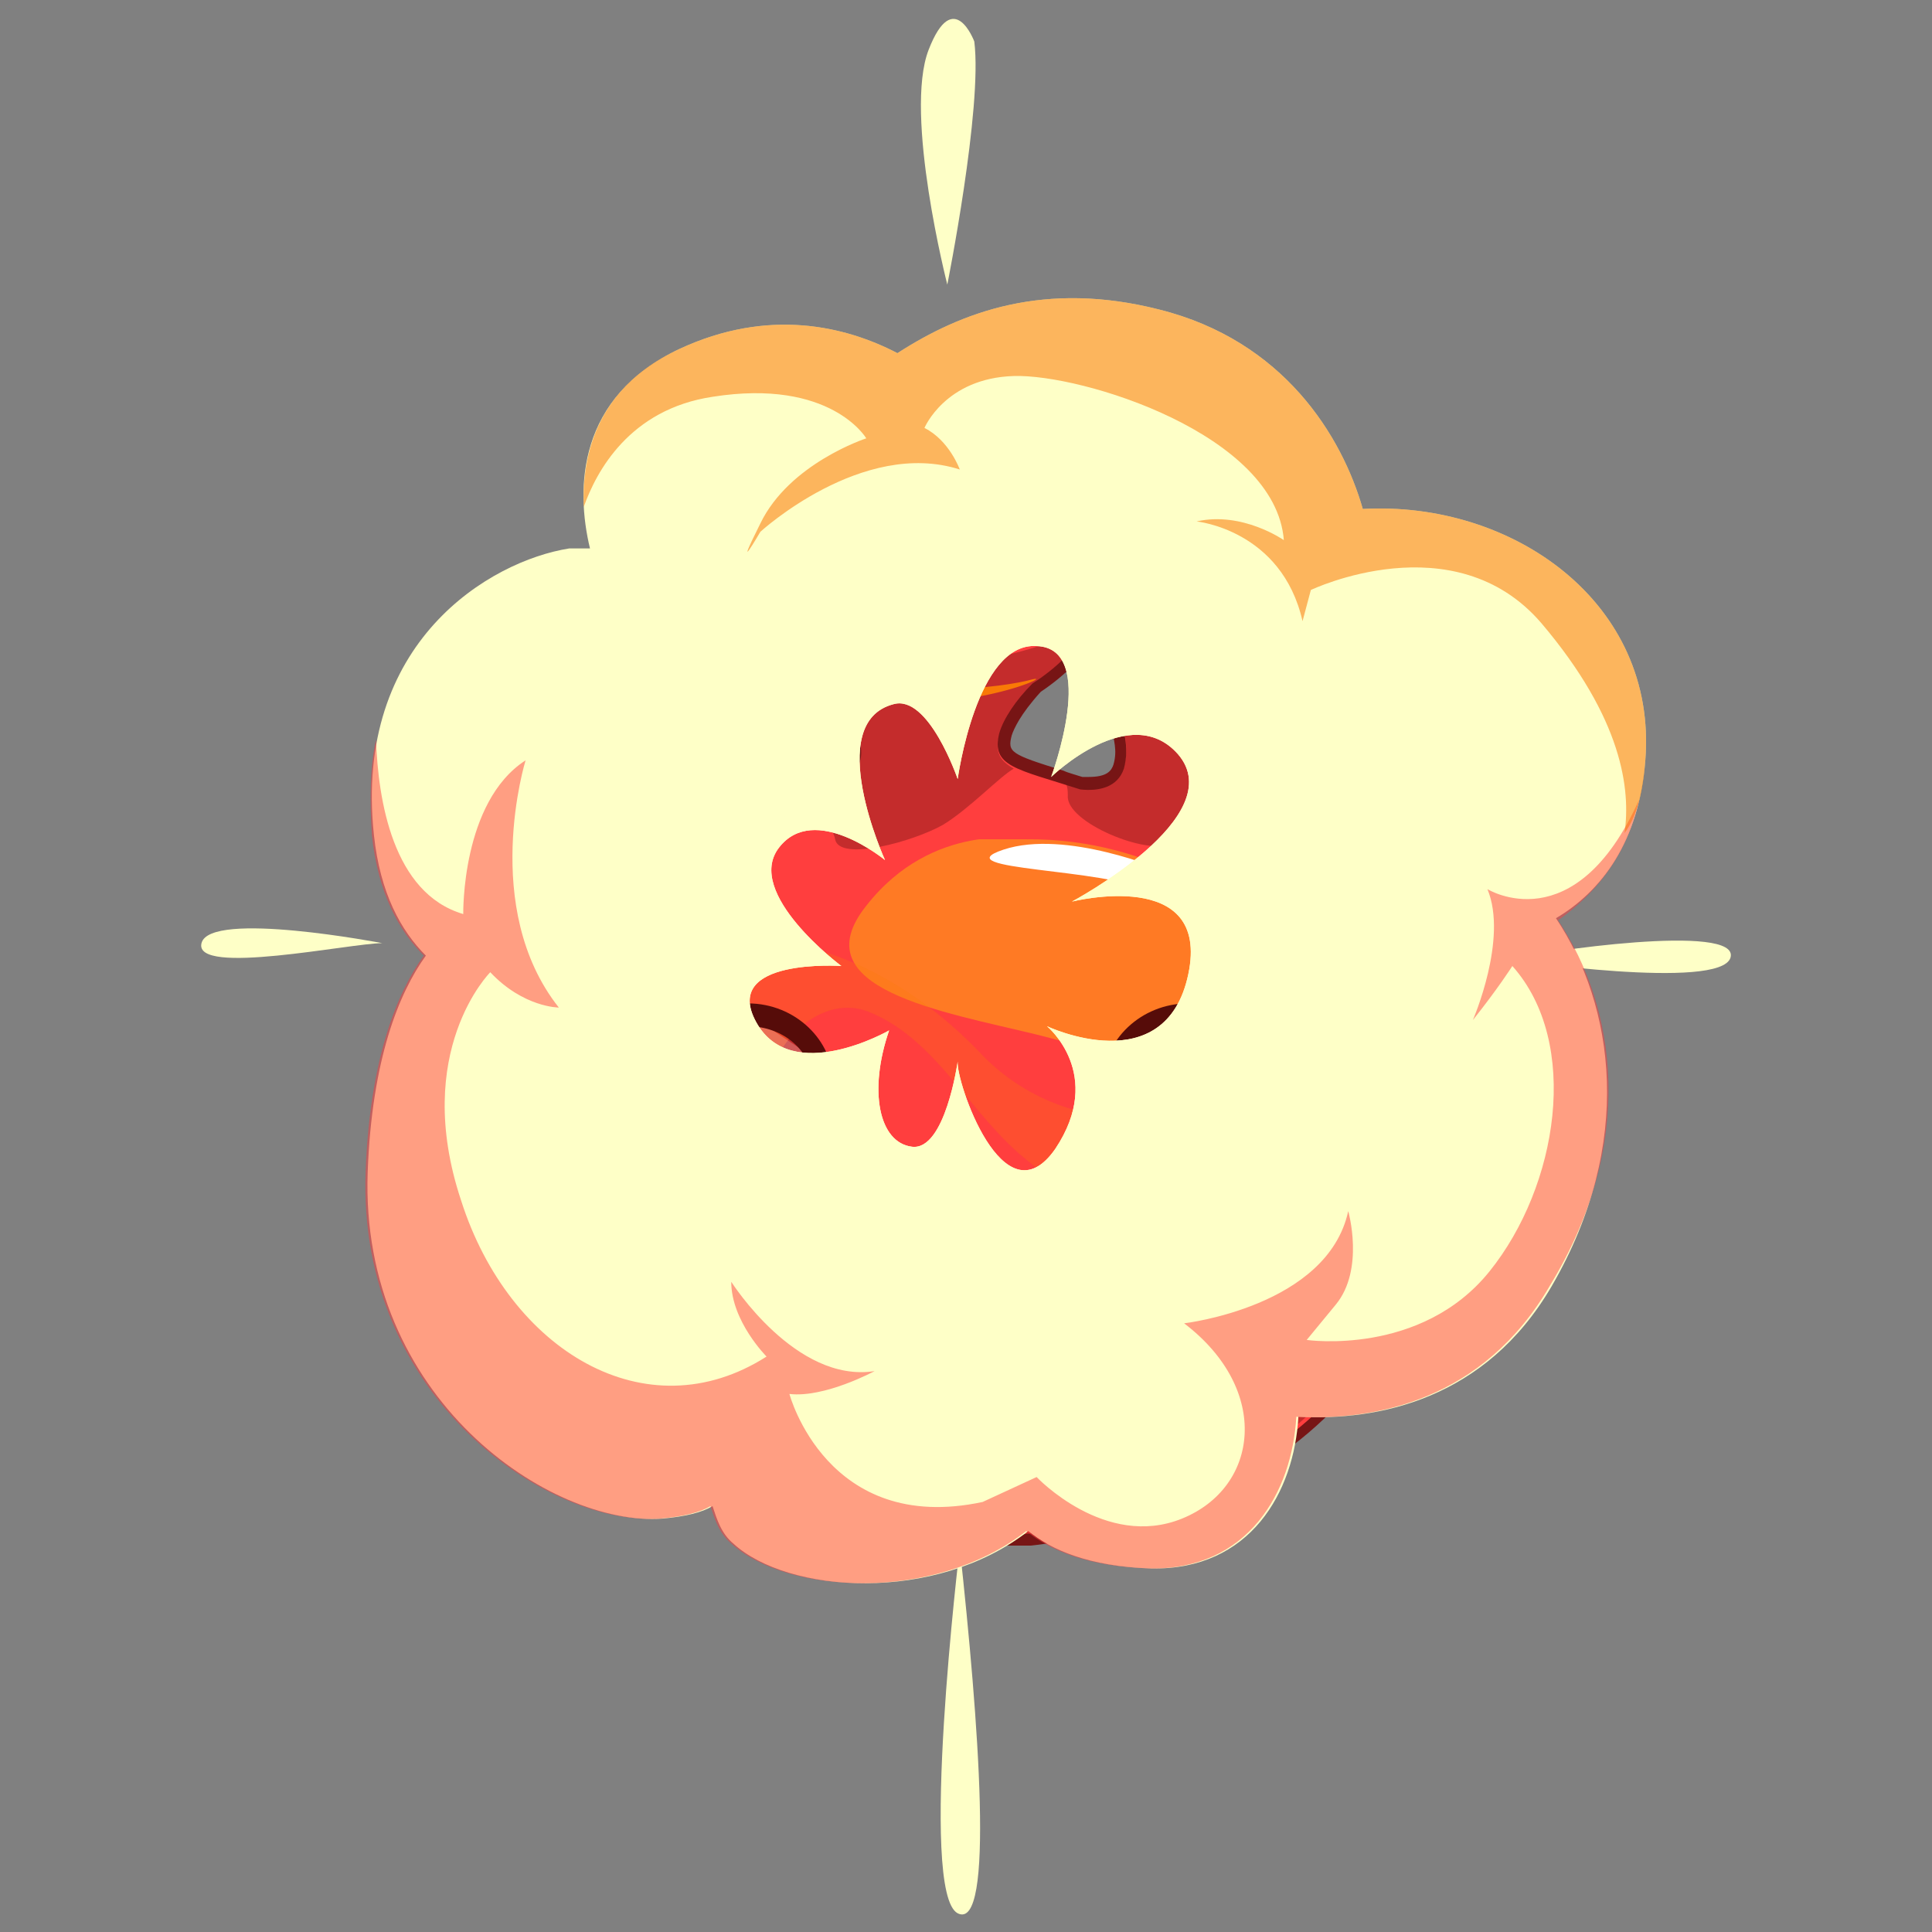 <?xml version="1.0" encoding="utf-8"?>
<!-- Generator: Adobe Illustrator 21.1.0, SVG Export Plug-In . SVG Version: 6.00 Build 0)  -->
<svg version="1.1" xmlns="http://www.w3.org/2000/svg" xmlns:xlink="http://www.w3.org/1999/xlink" x="0px" y="0px"
	 viewBox="0 0 93 93" style="enable-background:new 0 0 93 93;" xml:space="preserve">
<rect x="0" y="0" width="93" height="93" fill="#808080" stroke="none"/>
<style type="text/css">
	.st0{fill:#045B4F;}
	.st1{fill:#0BA8A0;}
	.st2{opacity:0.22;fill:#052D28;}
	.st3{fill:#19CCBE;}
	.st4{fill:#00D8A4;}
	.st5{opacity:0.22;fill:#10FFC0;}
	.st6{opacity:0.29;fill:#052D28;}
	.st7{fill:#FFFFFF;}
	.st8{opacity:0.55;fill:#06332E;}
	.st9{fill:#083F37;}
	.st10{opacity:0.43;fill:#0BA8A0;}
	.st11{fill:#EF48A0;}
	.st12{opacity:0.78;fill:#FF88CC;}
	.st13{fill:#FF88CC;}
	.st14{opacity:0.9;fill:#8FFFDF;}
	.st15{fill:#F5FF76;}
	.st16{opacity:0.61;fill:#79B293;}
	.st17{opacity:0.22;}
	.st18{fill:#052D28;}
	.st19{fill:#BDFDFF;}
	.st20{opacity:0.52;fill:#BDFDFF;}
	.st21{opacity:0.62;}
	.st22{opacity:0.5;fill:#BDFDFF;}
	.st23{opacity:0.68;}
	.st24{fill:#0B3D36;}
	.st25{fill:#892563;}
	.st26{opacity:0.35;fill:#FF88CC;}
	.st27{opacity:0.29;fill:#56153A;}
	.st28{fill:#FF6CC0;}
	.st29{opacity:0.3;fill:#FFA37B;}
	.st30{fill:#FFC2E8;}
	.st31{opacity:0.55;fill:#56153A;}
	.st32{fill:#56153A;}
	.st33{opacity:0.5;fill:#EF48A0;}
	.st34{opacity:0.44;fill:#FF88CC;}
	.st35{opacity:0.38;fill:#56153A;}
	.st36{opacity:0.61;fill:#DDAFC9;}
	.st37{opacity:0.3;fill:#F9E4EC;}
	.st38{opacity:0.5;}
	.st39{opacity:0.5;fill:#56153A;}
	.st40{fill:#F9E4EC;}
	.st41{clip-path:url(#SVGID_2_);}
	.st42{clip-path:url(#SVGID_4_);fill:#0A4377;}
	.st43{clip-path:url(#SVGID_4_);fill:#2D84E2;}
	.st44{clip-path:url(#SVGID_4_);fill:#3BADF2;}
	.st45{opacity:0.27;clip-path:url(#SVGID_4_);}
	.st46{clip-path:url(#SVGID_6_);fill:#19328E;}
	.st47{clip-path:url(#SVGID_8_);fill:#19328E;}
	.st48{opacity:0.5;clip-path:url(#SVGID_4_);}
	.st49{clip-path:url(#SVGID_10_);fill:#19328E;}
	.st50{opacity:0.13;clip-path:url(#SVGID_4_);}
	.st51{clip-path:url(#SVGID_12_);fill:#C5FFFF;}
	.st52{opacity:0.62;clip-path:url(#SVGID_4_);}
	.st53{clip-path:url(#SVGID_14_);fill:#C5FFFF;}
	.st54{clip-path:url(#SVGID_16_);fill:#C5FFFF;}
	.st55{opacity:0.22;clip-path:url(#SVGID_4_);}
	.st56{clip-path:url(#SVGID_18_);fill:#C5FFFF;}
	.st57{clip-path:url(#SVGID_4_);fill:#0E3B63;}
	.st58{clip-path:url(#SVGID_20_);fill:#C5FFFF;}
	.st59{clip-path:url(#SVGID_22_);fill:#C5FFFF;}
	.st60{clip-path:url(#SVGID_24_);fill:#C5FFFF;}
	.st61{clip-path:url(#SVGID_4_);fill:#EF48A0;}
	.st62{clip-path:url(#SVGID_4_);fill:#FFFFFF;}
	.st63{clip-path:url(#SVGID_26_);fill:#19328E;}
	.st64{clip-path:url(#SVGID_28_);fill:#19328E;}
	.st65{clip-path:url(#SVGID_30_);fill:#19328E;}
	.st66{opacity:0.78;clip-path:url(#SVGID_4_);}
	.st67{opacity:0.43;clip-path:url(#SVGID_32_);fill:#3BADF2;}
	.st68{opacity:0.43;clip-path:url(#SVGID_34_);fill:#3BADF2;}
	.st69{clip-path:url(#SVGID_36_);fill:#19328E;}
	.st70{clip-path:url(#SVGID_38_);}
	.st71{clip-path:url(#SVGID_40_);fill:#0A4377;}
	.st72{clip-path:url(#SVGID_40_);fill:#2D84E2;}
	.st73{clip-path:url(#SVGID_40_);fill:#3BADF2;}
	.st74{opacity:0.27;clip-path:url(#SVGID_40_);}
	.st75{clip-path:url(#SVGID_42_);fill:#19328E;}
	.st76{clip-path:url(#SVGID_44_);fill:#19328E;}
	.st77{opacity:0.5;clip-path:url(#SVGID_40_);}
	.st78{clip-path:url(#SVGID_46_);fill:#19328E;}
	.st79{opacity:0.13;clip-path:url(#SVGID_40_);}
	.st80{clip-path:url(#SVGID_48_);fill:#C5FFFF;}
	.st81{opacity:0.62;clip-path:url(#SVGID_40_);}
	.st82{clip-path:url(#SVGID_50_);fill:#C5FFFF;}
	.st83{clip-path:url(#SVGID_52_);fill:#C5FFFF;}
	.st84{opacity:0.22;clip-path:url(#SVGID_40_);}
	.st85{clip-path:url(#SVGID_54_);fill:#C5FFFF;}
	.st86{clip-path:url(#SVGID_40_);fill:#0E3B63;}
	.st87{clip-path:url(#SVGID_56_);fill:#C5FFFF;}
	.st88{clip-path:url(#SVGID_58_);fill:#C5FFFF;}
	.st89{clip-path:url(#SVGID_60_);fill:#C5FFFF;}
	.st90{clip-path:url(#SVGID_40_);fill:#EF48A0;}
	.st91{clip-path:url(#SVGID_40_);fill:#FFFFFF;}
	.st92{clip-path:url(#SVGID_62_);fill:#19328E;}
	.st93{clip-path:url(#SVGID_64_);fill:#19328E;}
	.st94{clip-path:url(#SVGID_66_);fill:#19328E;}
	.st95{opacity:0.78;clip-path:url(#SVGID_40_);}
	.st96{opacity:0.43;clip-path:url(#SVGID_68_);fill:#3BADF2;}
	.st97{opacity:0.43;clip-path:url(#SVGID_70_);fill:#3BADF2;}
	.st98{clip-path:url(#SVGID_72_);fill:#19328E;}
	.st99{opacity:0.21;fill:#85D2F9;}
	.st100{clip-path:url(#SVGID_74_);}
	.st101{clip-path:url(#SVGID_76_);fill:#0A4377;}
	.st102{clip-path:url(#SVGID_76_);fill:#2D84E2;}
	.st103{clip-path:url(#SVGID_76_);fill:#3BADF2;}
	.st104{opacity:0.27;clip-path:url(#SVGID_76_);}
	.st105{clip-path:url(#SVGID_78_);fill:#19328E;}
	.st106{clip-path:url(#SVGID_80_);fill:#19328E;}
	.st107{opacity:0.5;clip-path:url(#SVGID_76_);}
	.st108{clip-path:url(#SVGID_82_);fill:#19328E;}
	.st109{opacity:0.13;clip-path:url(#SVGID_76_);}
	.st110{clip-path:url(#SVGID_84_);fill:#C5FFFF;}
	.st111{opacity:0.62;clip-path:url(#SVGID_76_);}
	.st112{clip-path:url(#SVGID_86_);fill:#C5FFFF;}
	.st113{clip-path:url(#SVGID_88_);fill:#C5FFFF;}
	.st114{opacity:0.22;clip-path:url(#SVGID_76_);}
	.st115{clip-path:url(#SVGID_90_);fill:#C5FFFF;}
	.st116{clip-path:url(#SVGID_76_);fill:#0E3B63;}
	.st117{clip-path:url(#SVGID_92_);fill:#C5FFFF;}
	.st118{clip-path:url(#SVGID_94_);fill:#C5FFFF;}
	.st119{clip-path:url(#SVGID_96_);fill:#C5FFFF;}
	.st120{clip-path:url(#SVGID_76_);fill:#EF48A0;}
	.st121{clip-path:url(#SVGID_76_);fill:#FFFFFF;}
	.st122{clip-path:url(#SVGID_98_);fill:#19328E;}
	.st123{clip-path:url(#SVGID_100_);fill:#19328E;}
	.st124{clip-path:url(#SVGID_102_);fill:#19328E;}
	.st125{opacity:0.78;clip-path:url(#SVGID_76_);}
	.st126{opacity:0.43;clip-path:url(#SVGID_104_);fill:#3BADF2;}
	.st127{opacity:0.43;clip-path:url(#SVGID_106_);fill:#3BADF2;}
	.st128{clip-path:url(#SVGID_108_);fill:#19328E;}
	.st129{opacity:0.5;fill:#C5FFFF;}
	.st130{fill:#C5FFFF;}
	.st131{opacity:0.37;}
	.st132{fill:#19328E;}
	.st133{opacity:0.43;fill:#3BADF2;}
	.st134{clip-path:url(#SVGID_110_);}
	.st135{clip-path:url(#SVGID_112_);fill:#0A4377;}
	.st136{clip-path:url(#SVGID_112_);fill:#2D84E2;}
	.st137{clip-path:url(#SVGID_112_);fill:#3BADF2;}
	.st138{opacity:0.27;clip-path:url(#SVGID_112_);}
	.st139{clip-path:url(#SVGID_114_);fill:#19328E;}
	.st140{clip-path:url(#SVGID_116_);fill:#19328E;}
	.st141{opacity:0.5;clip-path:url(#SVGID_112_);}
	.st142{clip-path:url(#SVGID_118_);fill:#19328E;}
	.st143{opacity:0.13;clip-path:url(#SVGID_112_);}
	.st144{clip-path:url(#SVGID_120_);fill:#C5FFFF;}
	.st145{opacity:0.62;clip-path:url(#SVGID_112_);}
	.st146{clip-path:url(#SVGID_122_);fill:#C5FFFF;}
	.st147{clip-path:url(#SVGID_124_);fill:#C5FFFF;}
	.st148{opacity:0.22;clip-path:url(#SVGID_112_);}
	.st149{clip-path:url(#SVGID_126_);fill:#C5FFFF;}
	.st150{clip-path:url(#SVGID_112_);fill:#0E3B63;}
	.st151{clip-path:url(#SVGID_128_);fill:#C5FFFF;}
	.st152{clip-path:url(#SVGID_130_);fill:#C5FFFF;}
	.st153{clip-path:url(#SVGID_132_);fill:#C5FFFF;}
	.st154{clip-path:url(#SVGID_112_);fill:#EF48A0;}
	.st155{clip-path:url(#SVGID_112_);fill:#FFFFFF;}
	.st156{clip-path:url(#SVGID_134_);fill:#19328E;}
	.st157{clip-path:url(#SVGID_136_);fill:#19328E;}
	.st158{clip-path:url(#SVGID_138_);fill:#19328E;}
	.st159{opacity:0.78;clip-path:url(#SVGID_112_);}
	.st160{opacity:0.43;clip-path:url(#SVGID_140_);fill:#3BADF2;}
	.st161{opacity:0.43;clip-path:url(#SVGID_142_);fill:#3BADF2;}
	.st162{clip-path:url(#SVGID_144_);fill:#19328E;}
	.st163{opacity:0.37;fill:#19328E;}
	.st164{clip-path:url(#SVGID_146_);}
	.st165{clip-path:url(#SVGID_148_);fill:#0A4377;}
	.st166{clip-path:url(#SVGID_148_);fill:#2D84E2;}
	.st167{clip-path:url(#SVGID_148_);fill:#3BADF2;}
	.st168{opacity:0.27;clip-path:url(#SVGID_148_);}
	.st169{clip-path:url(#SVGID_150_);fill:#19328E;}
	.st170{clip-path:url(#SVGID_152_);fill:#19328E;}
	.st171{opacity:0.5;clip-path:url(#SVGID_148_);}
	.st172{clip-path:url(#SVGID_154_);fill:#19328E;}
	.st173{opacity:0.13;clip-path:url(#SVGID_148_);}
	.st174{clip-path:url(#SVGID_156_);fill:#C5FFFF;}
	.st175{opacity:0.62;clip-path:url(#SVGID_148_);}
	.st176{clip-path:url(#SVGID_158_);fill:#C5FFFF;}
	.st177{clip-path:url(#SVGID_160_);fill:#C5FFFF;}
	.st178{opacity:0.22;clip-path:url(#SVGID_148_);}
	.st179{clip-path:url(#SVGID_162_);fill:#C5FFFF;}
	.st180{clip-path:url(#SVGID_148_);fill:#0E3B63;}
	.st181{clip-path:url(#SVGID_164_);fill:#C5FFFF;}
	.st182{clip-path:url(#SVGID_166_);fill:#C5FFFF;}
	.st183{clip-path:url(#SVGID_168_);fill:#C5FFFF;}
	.st184{clip-path:url(#SVGID_148_);fill:#EF48A0;}
	.st185{clip-path:url(#SVGID_148_);fill:#FFFFFF;}
	.st186{clip-path:url(#SVGID_170_);fill:#19328E;}
	.st187{clip-path:url(#SVGID_172_);fill:#19328E;}
	.st188{clip-path:url(#SVGID_174_);fill:#19328E;}
	.st189{opacity:0.78;clip-path:url(#SVGID_148_);}
	.st190{opacity:0.43;clip-path:url(#SVGID_176_);fill:#3BADF2;}
	.st191{opacity:0.43;clip-path:url(#SVGID_178_);fill:#3BADF2;}
	.st192{clip-path:url(#SVGID_180_);fill:#19328E;}
	.st193{clip-path:url(#SVGID_182_);}
	.st194{clip-path:url(#SVGID_184_);fill:#0A4377;}
	.st195{clip-path:url(#SVGID_184_);fill:#2D84E2;}
	.st196{clip-path:url(#SVGID_184_);fill:#3BADF2;}
	.st197{opacity:0.27;clip-path:url(#SVGID_184_);}
	.st198{clip-path:url(#SVGID_186_);fill:#19328E;}
	.st199{clip-path:url(#SVGID_188_);fill:#19328E;}
	.st200{opacity:0.5;clip-path:url(#SVGID_184_);}
	.st201{clip-path:url(#SVGID_190_);fill:#19328E;}
	.st202{opacity:0.13;clip-path:url(#SVGID_184_);}
	.st203{clip-path:url(#SVGID_192_);fill:#C5FFFF;}
	.st204{opacity:0.62;clip-path:url(#SVGID_184_);}
	.st205{clip-path:url(#SVGID_194_);fill:#C5FFFF;}
	.st206{clip-path:url(#SVGID_196_);fill:#C5FFFF;}
	.st207{opacity:0.22;clip-path:url(#SVGID_184_);}
	.st208{clip-path:url(#SVGID_198_);fill:#C5FFFF;}
	.st209{clip-path:url(#SVGID_184_);fill:#0E3B63;}
	.st210{clip-path:url(#SVGID_200_);fill:#C5FFFF;}
	.st211{clip-path:url(#SVGID_202_);fill:#C5FFFF;}
	.st212{clip-path:url(#SVGID_204_);fill:#C5FFFF;}
	.st213{clip-path:url(#SVGID_184_);fill:#EF48A0;}
	.st214{clip-path:url(#SVGID_184_);fill:#FFFFFF;}
	.st215{clip-path:url(#SVGID_206_);fill:#19328E;}
	.st216{clip-path:url(#SVGID_208_);fill:#19328E;}
	.st217{clip-path:url(#SVGID_210_);fill:#19328E;}
	.st218{opacity:0.78;clip-path:url(#SVGID_184_);}
	.st219{opacity:0.43;clip-path:url(#SVGID_212_);fill:#3BADF2;}
	.st220{opacity:0.43;clip-path:url(#SVGID_214_);fill:#3BADF2;}
	.st221{clip-path:url(#SVGID_216_);fill:#19328E;}
	.st222{clip-path:url(#SVGID_218_);}
	.st223{clip-path:url(#SVGID_220_);fill:#0A4377;}
	.st224{clip-path:url(#SVGID_220_);fill:#2D84E2;}
	.st225{clip-path:url(#SVGID_220_);fill:#3BADF2;}
	.st226{opacity:0.27;clip-path:url(#SVGID_220_);}
	.st227{clip-path:url(#SVGID_222_);fill:#19328E;}
	.st228{clip-path:url(#SVGID_224_);fill:#19328E;}
	.st229{opacity:0.5;clip-path:url(#SVGID_220_);}
	.st230{clip-path:url(#SVGID_226_);fill:#19328E;}
	.st231{opacity:0.13;clip-path:url(#SVGID_220_);}
	.st232{clip-path:url(#SVGID_228_);fill:#C5FFFF;}
	.st233{opacity:0.62;clip-path:url(#SVGID_220_);}
	.st234{clip-path:url(#SVGID_230_);fill:#C5FFFF;}
	.st235{clip-path:url(#SVGID_232_);fill:#C5FFFF;}
	.st236{opacity:0.22;clip-path:url(#SVGID_220_);}
	.st237{clip-path:url(#SVGID_234_);fill:#C5FFFF;}
	.st238{clip-path:url(#SVGID_220_);fill:#0E3B63;}
	.st239{clip-path:url(#SVGID_236_);fill:#C5FFFF;}
	.st240{clip-path:url(#SVGID_238_);fill:#C5FFFF;}
	.st241{clip-path:url(#SVGID_240_);fill:#C5FFFF;}
	.st242{clip-path:url(#SVGID_220_);fill:#EF48A0;}
	.st243{clip-path:url(#SVGID_220_);fill:#FFFFFF;}
	.st244{clip-path:url(#SVGID_242_);fill:#19328E;}
	.st245{clip-path:url(#SVGID_244_);fill:#19328E;}
	.st246{clip-path:url(#SVGID_246_);fill:#19328E;}
	.st247{opacity:0.78;clip-path:url(#SVGID_220_);}
	.st248{opacity:0.43;clip-path:url(#SVGID_248_);fill:#3BADF2;}
	.st249{opacity:0.43;clip-path:url(#SVGID_250_);fill:#3BADF2;}
	.st250{clip-path:url(#SVGID_252_);fill:#19328E;}
	.st251{clip-path:url(#SVGID_254_);}
	.st252{clip-path:url(#SVGID_256_);fill:#57056B;}
	.st253{clip-path:url(#SVGID_256_);fill:#D14AED;}
	.st254{opacity:0.52;clip-path:url(#SVGID_256_);}
	.st255{clip-path:url(#SVGID_258_);fill:#ED82F9;}
	.st256{opacity:0.33;clip-path:url(#SVGID_256_);}
	.st257{clip-path:url(#SVGID_260_);fill:#421554;}
	.st258{clip-path:url(#SVGID_256_);fill:#E84DF4;}
	.st259{opacity:0.45;clip-path:url(#SVGID_256_);}
	.st260{clip-path:url(#SVGID_262_);fill:#D183FF;}
	.st261{opacity:0.55;clip-path:url(#SVGID_256_);}
	.st262{clip-path:url(#SVGID_264_);fill:#421554;}
	.st263{clip-path:url(#SVGID_256_);fill:#440254;}
	.st264{opacity:0.5;clip-path:url(#SVGID_256_);}
	.st265{clip-path:url(#SVGID_266_);fill:#BE4AED;}
	.st266{clip-path:url(#SVGID_256_);fill:#FFFFFF;}
	.st267{clip-path:url(#SVGID_268_);fill:#421554;}
	.st268{clip-path:url(#SVGID_270_);fill:#BE4AED;}
	.st269{clip-path:url(#SVGID_272_);fill:#421554;}
	.st270{clip-path:url(#SVGID_256_);fill:#EF48A0;}
	.st271{opacity:0.39;clip-path:url(#SVGID_256_);}
	.st272{clip-path:url(#SVGID_274_);fill:#421554;}
	.st273{clip-path:url(#SVGID_256_);fill:#ED82F9;}
	.st274{clip-path:url(#SVGID_256_);fill:#FF6CC0;}
	.st275{opacity:0.37;clip-path:url(#SVGID_256_);}
	.st276{clip-path:url(#SVGID_276_);fill:#421554;}
	.st277{clip-path:url(#SVGID_256_);fill:#FFC2E8;}
	.st278{opacity:0.78;clip-path:url(#SVGID_256_);}
	.st279{clip-path:url(#SVGID_278_);fill:#FF88CC;}
	.st280{clip-path:url(#SVGID_280_);fill:#FF88CC;}
	.st281{clip-path:url(#SVGID_282_);}
	.st282{clip-path:url(#SVGID_284_);fill:#57056B;}
	.st283{clip-path:url(#SVGID_284_);fill:#D14AED;}
	.st284{opacity:0.52;clip-path:url(#SVGID_284_);}
	.st285{clip-path:url(#SVGID_286_);fill:#ED82F9;}
	.st286{opacity:0.33;clip-path:url(#SVGID_284_);}
	.st287{clip-path:url(#SVGID_288_);fill:#421554;}
	.st288{clip-path:url(#SVGID_284_);fill:#E84DF4;}
	.st289{opacity:0.45;clip-path:url(#SVGID_284_);}
	.st290{clip-path:url(#SVGID_290_);fill:#D183FF;}
	.st291{opacity:0.55;clip-path:url(#SVGID_284_);}
	.st292{clip-path:url(#SVGID_292_);fill:#421554;}
	.st293{clip-path:url(#SVGID_284_);fill:#440254;}
	.st294{opacity:0.5;clip-path:url(#SVGID_284_);}
	.st295{clip-path:url(#SVGID_294_);fill:#BE4AED;}
	.st296{clip-path:url(#SVGID_284_);fill:#FFFFFF;}
	.st297{clip-path:url(#SVGID_296_);fill:#421554;}
	.st298{clip-path:url(#SVGID_298_);fill:#BE4AED;}
	.st299{clip-path:url(#SVGID_300_);fill:#421554;}
	.st300{clip-path:url(#SVGID_284_);fill:#EF48A0;}
	.st301{opacity:0.39;clip-path:url(#SVGID_284_);}
	.st302{clip-path:url(#SVGID_302_);fill:#421554;}
	.st303{clip-path:url(#SVGID_284_);fill:#ED82F9;}
	.st304{clip-path:url(#SVGID_284_);fill:#FF6CC0;}
	.st305{opacity:0.37;clip-path:url(#SVGID_284_);}
	.st306{clip-path:url(#SVGID_304_);fill:#421554;}
	.st307{clip-path:url(#SVGID_284_);fill:#FFC2E8;}
	.st308{opacity:0.78;clip-path:url(#SVGID_284_);}
	.st309{clip-path:url(#SVGID_306_);fill:#FF88CC;}
	.st310{clip-path:url(#SVGID_308_);fill:#FF88CC;}
	.st311{opacity:0.53;fill:#EA94FF;}
	.st312{clip-path:url(#SVGID_310_);}
	.st313{clip-path:url(#SVGID_312_);fill:#57056B;}
	.st314{clip-path:url(#SVGID_312_);fill:#D14AED;}
	.st315{opacity:0.52;clip-path:url(#SVGID_312_);}
	.st316{clip-path:url(#SVGID_314_);fill:#ED82F9;}
	.st317{opacity:0.33;clip-path:url(#SVGID_312_);}
	.st318{clip-path:url(#SVGID_316_);fill:#421554;}
	.st319{clip-path:url(#SVGID_312_);fill:#E84DF4;}
	.st320{opacity:0.45;clip-path:url(#SVGID_312_);}
	.st321{clip-path:url(#SVGID_318_);fill:#D183FF;}
	.st322{opacity:0.55;clip-path:url(#SVGID_312_);}
	.st323{clip-path:url(#SVGID_320_);fill:#421554;}
	.st324{clip-path:url(#SVGID_312_);fill:#440254;}
	.st325{opacity:0.5;clip-path:url(#SVGID_312_);}
	.st326{clip-path:url(#SVGID_322_);fill:#BE4AED;}
	.st327{clip-path:url(#SVGID_312_);fill:#FFFFFF;}
	.st328{clip-path:url(#SVGID_324_);fill:#421554;}
	.st329{clip-path:url(#SVGID_326_);fill:#BE4AED;}
	.st330{clip-path:url(#SVGID_328_);fill:#421554;}
	.st331{clip-path:url(#SVGID_312_);fill:#EF48A0;}
	.st332{opacity:0.39;clip-path:url(#SVGID_312_);}
	.st333{clip-path:url(#SVGID_330_);fill:#421554;}
	.st334{clip-path:url(#SVGID_312_);fill:#ED82F9;}
	.st335{clip-path:url(#SVGID_312_);fill:#FF6CC0;}
	.st336{opacity:0.37;clip-path:url(#SVGID_312_);}
	.st337{clip-path:url(#SVGID_332_);fill:#421554;}
	.st338{clip-path:url(#SVGID_312_);fill:#FFC2E8;}
	.st339{opacity:0.78;clip-path:url(#SVGID_312_);}
	.st340{clip-path:url(#SVGID_334_);fill:#FF88CC;}
	.st341{clip-path:url(#SVGID_336_);fill:#FF88CC;}
	.st342{fill:#EFC5FF;}
	.st343{fill:#421554;}
	.st344{fill:#ED82F9;}
	.st345{clip-path:url(#SVGID_338_);}
	.st346{clip-path:url(#SVGID_340_);fill:#57056B;}
	.st347{clip-path:url(#SVGID_340_);fill:#D14AED;}
	.st348{opacity:0.52;clip-path:url(#SVGID_340_);}
	.st349{clip-path:url(#SVGID_342_);fill:#ED82F9;}
	.st350{opacity:0.33;clip-path:url(#SVGID_340_);}
	.st351{clip-path:url(#SVGID_344_);fill:#421554;}
	.st352{clip-path:url(#SVGID_340_);fill:#E84DF4;}
	.st353{opacity:0.45;clip-path:url(#SVGID_340_);}
	.st354{clip-path:url(#SVGID_346_);fill:#D183FF;}
	.st355{opacity:0.55;clip-path:url(#SVGID_340_);}
	.st356{clip-path:url(#SVGID_348_);fill:#421554;}
	.st357{clip-path:url(#SVGID_340_);fill:#440254;}
	.st358{opacity:0.5;clip-path:url(#SVGID_340_);}
	.st359{clip-path:url(#SVGID_350_);fill:#BE4AED;}
	.st360{clip-path:url(#SVGID_340_);fill:#FFFFFF;}
	.st361{clip-path:url(#SVGID_352_);fill:#421554;}
	.st362{clip-path:url(#SVGID_354_);fill:#BE4AED;}
	.st363{clip-path:url(#SVGID_356_);fill:#421554;}
	.st364{clip-path:url(#SVGID_340_);fill:#EF48A0;}
	.st365{opacity:0.39;clip-path:url(#SVGID_340_);}
	.st366{clip-path:url(#SVGID_358_);fill:#421554;}
	.st367{clip-path:url(#SVGID_340_);fill:#ED82F9;}
	.st368{clip-path:url(#SVGID_340_);fill:#FF6CC0;}
	.st369{opacity:0.37;clip-path:url(#SVGID_340_);}
	.st370{clip-path:url(#SVGID_360_);fill:#421554;}
	.st371{clip-path:url(#SVGID_340_);fill:#FFC2E8;}
	.st372{opacity:0.78;clip-path:url(#SVGID_340_);}
	.st373{clip-path:url(#SVGID_362_);fill:#FF88CC;}
	.st374{clip-path:url(#SVGID_364_);fill:#FF88CC;}
	.st375{opacity:0.5;fill:#421554;}
	.st376{clip-path:url(#SVGID_366_);}
	.st377{clip-path:url(#SVGID_368_);fill:#57056B;}
	.st378{clip-path:url(#SVGID_368_);fill:#D14AED;}
	.st379{opacity:0.52;clip-path:url(#SVGID_368_);}
	.st380{clip-path:url(#SVGID_370_);fill:#ED82F9;}
	.st381{opacity:0.33;clip-path:url(#SVGID_368_);}
	.st382{clip-path:url(#SVGID_372_);fill:#421554;}
	.st383{clip-path:url(#SVGID_368_);fill:#E84DF4;}
	.st384{opacity:0.45;clip-path:url(#SVGID_368_);}
	.st385{clip-path:url(#SVGID_374_);fill:#D183FF;}
	.st386{opacity:0.55;clip-path:url(#SVGID_368_);}
	.st387{clip-path:url(#SVGID_376_);fill:#421554;}
	.st388{clip-path:url(#SVGID_368_);fill:#440254;}
	.st389{opacity:0.5;clip-path:url(#SVGID_368_);}
	.st390{clip-path:url(#SVGID_378_);fill:#BE4AED;}
	.st391{clip-path:url(#SVGID_368_);fill:#FFFFFF;}
	.st392{clip-path:url(#SVGID_380_);fill:#421554;}
	.st393{clip-path:url(#SVGID_382_);fill:#BE4AED;}
	.st394{clip-path:url(#SVGID_384_);fill:#421554;}
	.st395{clip-path:url(#SVGID_368_);fill:#EF48A0;}
	.st396{opacity:0.39;clip-path:url(#SVGID_368_);}
	.st397{clip-path:url(#SVGID_386_);fill:#421554;}
	.st398{clip-path:url(#SVGID_368_);fill:#ED82F9;}
	.st399{clip-path:url(#SVGID_368_);fill:#FF6CC0;}
	.st400{opacity:0.37;clip-path:url(#SVGID_368_);}
	.st401{clip-path:url(#SVGID_388_);fill:#421554;}
	.st402{clip-path:url(#SVGID_368_);fill:#FFC2E8;}
	.st403{opacity:0.78;clip-path:url(#SVGID_368_);}
	.st404{clip-path:url(#SVGID_390_);fill:#FF88CC;}
	.st405{clip-path:url(#SVGID_392_);fill:#FF88CC;}
	.st406{clip-path:url(#SVGID_394_);}
	.st407{clip-path:url(#SVGID_396_);fill:#57056B;}
	.st408{clip-path:url(#SVGID_396_);fill:#D14AED;}
	.st409{opacity:0.52;clip-path:url(#SVGID_396_);}
	.st410{clip-path:url(#SVGID_398_);fill:#ED82F9;}
	.st411{opacity:0.33;clip-path:url(#SVGID_396_);}
	.st412{clip-path:url(#SVGID_400_);fill:#421554;}
	.st413{clip-path:url(#SVGID_396_);fill:#E84DF4;}
	.st414{opacity:0.45;clip-path:url(#SVGID_396_);}
	.st415{clip-path:url(#SVGID_402_);fill:#D183FF;}
	.st416{opacity:0.55;clip-path:url(#SVGID_396_);}
	.st417{clip-path:url(#SVGID_404_);fill:#421554;}
	.st418{clip-path:url(#SVGID_396_);fill:#440254;}
	.st419{opacity:0.5;clip-path:url(#SVGID_396_);}
	.st420{clip-path:url(#SVGID_406_);fill:#BE4AED;}
	.st421{clip-path:url(#SVGID_396_);fill:#FFFFFF;}
	.st422{clip-path:url(#SVGID_408_);fill:#421554;}
	.st423{clip-path:url(#SVGID_410_);fill:#BE4AED;}
	.st424{clip-path:url(#SVGID_412_);fill:#421554;}
	.st425{clip-path:url(#SVGID_396_);fill:#EF48A0;}
	.st426{opacity:0.39;clip-path:url(#SVGID_396_);}
	.st427{clip-path:url(#SVGID_414_);fill:#421554;}
	.st428{clip-path:url(#SVGID_396_);fill:#ED82F9;}
	.st429{clip-path:url(#SVGID_396_);fill:#FF6CC0;}
	.st430{opacity:0.37;clip-path:url(#SVGID_396_);}
	.st431{clip-path:url(#SVGID_416_);fill:#421554;}
	.st432{clip-path:url(#SVGID_396_);fill:#FFC2E8;}
	.st433{opacity:0.78;clip-path:url(#SVGID_396_);}
	.st434{clip-path:url(#SVGID_418_);fill:#FF88CC;}
	.st435{clip-path:url(#SVGID_420_);fill:#FF88CC;}
	.st436{clip-path:url(#SVGID_422_);}
	.st437{clip-path:url(#SVGID_424_);fill:#57056B;}
	.st438{clip-path:url(#SVGID_424_);fill:#D14AED;}
	.st439{opacity:0.52;clip-path:url(#SVGID_424_);}
	.st440{clip-path:url(#SVGID_426_);fill:#ED82F9;}
	.st441{opacity:0.33;clip-path:url(#SVGID_424_);}
	.st442{clip-path:url(#SVGID_428_);fill:#421554;}
	.st443{clip-path:url(#SVGID_424_);fill:#E84DF4;}
	.st444{opacity:0.45;clip-path:url(#SVGID_424_);}
	.st445{clip-path:url(#SVGID_430_);fill:#D183FF;}
	.st446{opacity:0.55;clip-path:url(#SVGID_424_);}
	.st447{clip-path:url(#SVGID_432_);fill:#421554;}
	.st448{clip-path:url(#SVGID_424_);fill:#440254;}
	.st449{opacity:0.5;clip-path:url(#SVGID_424_);}
	.st450{clip-path:url(#SVGID_434_);fill:#BE4AED;}
	.st451{clip-path:url(#SVGID_424_);fill:#FFFFFF;}
	.st452{clip-path:url(#SVGID_436_);fill:#421554;}
	.st453{clip-path:url(#SVGID_438_);fill:#BE4AED;}
	.st454{clip-path:url(#SVGID_440_);fill:#421554;}
	.st455{clip-path:url(#SVGID_424_);fill:#EF48A0;}
	.st456{opacity:0.39;clip-path:url(#SVGID_424_);}
	.st457{clip-path:url(#SVGID_442_);fill:#421554;}
	.st458{clip-path:url(#SVGID_424_);fill:#ED82F9;}
	.st459{clip-path:url(#SVGID_424_);fill:#FF6CC0;}
	.st460{opacity:0.37;clip-path:url(#SVGID_424_);}
	.st461{clip-path:url(#SVGID_444_);fill:#421554;}
	.st462{clip-path:url(#SVGID_424_);fill:#FFC2E8;}
	.st463{opacity:0.78;clip-path:url(#SVGID_424_);}
	.st464{clip-path:url(#SVGID_446_);fill:#FF88CC;}
	.st465{clip-path:url(#SVGID_448_);fill:#FF88CC;}
	.st466{clip-path:url(#SVGID_450_);}
	.st467{clip-path:url(#SVGID_452_);fill:#771515;}
	.st468{clip-path:url(#SVGID_452_);fill:#FF3E3E;}
	.st469{opacity:0.42;clip-path:url(#SVGID_452_);}
	.st470{clip-path:url(#SVGID_454_);fill:#FFCE00;}
	.st471{opacity:0.43;clip-path:url(#SVGID_452_);}
	.st472{clip-path:url(#SVGID_456_);fill:#771515;}
	.st473{opacity:0.61;clip-path:url(#SVGID_456_);}
	.st474{clip-path:url(#SVGID_458_);fill:#F97906;}
	.st475{opacity:0.22;clip-path:url(#SVGID_452_);}
	.st476{clip-path:url(#SVGID_460_);fill:#FEFFF5;}
	.st477{clip-path:url(#SVGID_452_);fill:#560C09;}
	.st478{clip-path:url(#SVGID_462_);fill:#FEFFF5;}
	.st479{opacity:0.46;clip-path:url(#SVGID_452_);}
	.st480{clip-path:url(#SVGID_464_);fill:#470A04;}
	.st481{clip-path:url(#SVGID_452_);fill:#5AB8FF;}
	.st482{clip-path:url(#SVGID_452_);fill:#FFFFFF;}
	.st483{clip-path:url(#SVGID_466_);fill:#470A04;}
	.st484{clip-path:url(#SVGID_468_);fill:#470A04;}
	.st485{clip-path:url(#SVGID_452_);fill:#56153A;}
	.st486{clip-path:url(#SVGID_452_);fill:#28081C;}
	.st487{clip-path:url(#SVGID_452_);fill:#EF48A0;}
	.st488{clip-path:url(#SVGID_470_);fill:#FFCE00;}
	.st489{clip-path:url(#SVGID_472_);fill:#FFCE00;}
	.st490{clip-path:url(#SVGID_474_);fill:#FFCE00;}
	.st491{clip-path:url(#SVGID_452_);fill:#F97906;}
	.st492{clip-path:url(#SVGID_476_);}
	.st493{clip-path:url(#SVGID_478_);fill:#771515;}
	.st494{clip-path:url(#SVGID_478_);fill:#FF3E3E;}
	.st495{opacity:0.42;clip-path:url(#SVGID_478_);}
	.st496{clip-path:url(#SVGID_480_);fill:#FFCE00;}
	.st497{opacity:0.43;clip-path:url(#SVGID_478_);}
	.st498{clip-path:url(#SVGID_482_);fill:#771515;}
	.st499{opacity:0.61;clip-path:url(#SVGID_482_);}
	.st500{clip-path:url(#SVGID_484_);fill:#F97906;}
	.st501{opacity:0.22;clip-path:url(#SVGID_478_);}
	.st502{clip-path:url(#SVGID_486_);fill:#FEFFF5;}
	.st503{clip-path:url(#SVGID_478_);fill:#560C09;}
	.st504{clip-path:url(#SVGID_488_);fill:#FEFFF5;}
	.st505{opacity:0.46;clip-path:url(#SVGID_478_);}
	.st506{clip-path:url(#SVGID_490_);fill:#470A04;}
	.st507{clip-path:url(#SVGID_478_);fill:#5AB8FF;}
	.st508{clip-path:url(#SVGID_478_);fill:#FFFFFF;}
	.st509{clip-path:url(#SVGID_492_);fill:#470A04;}
	.st510{clip-path:url(#SVGID_494_);fill:#470A04;}
	.st511{clip-path:url(#SVGID_478_);fill:#56153A;}
	.st512{clip-path:url(#SVGID_478_);fill:#28081C;}
	.st513{clip-path:url(#SVGID_478_);fill:#EF48A0;}
	.st514{clip-path:url(#SVGID_496_);fill:#FFCE00;}
	.st515{clip-path:url(#SVGID_498_);fill:#FFCE00;}
	.st516{clip-path:url(#SVGID_500_);fill:#FFCE00;}
	.st517{clip-path:url(#SVGID_478_);fill:#F97906;}
	.st518{opacity:0.3;fill:#FFCE00;}
	.st519{clip-path:url(#SVGID_502_);}
	.st520{clip-path:url(#SVGID_504_);fill:#771515;}
	.st521{clip-path:url(#SVGID_504_);fill:#FF3E3E;}
	.st522{opacity:0.42;clip-path:url(#SVGID_504_);}
	.st523{clip-path:url(#SVGID_506_);fill:#FFCE00;}
	.st524{opacity:0.43;clip-path:url(#SVGID_504_);}
	.st525{clip-path:url(#SVGID_508_);fill:#771515;}
	.st526{opacity:0.61;clip-path:url(#SVGID_508_);}
	.st527{clip-path:url(#SVGID_510_);fill:#F97906;}
	.st528{opacity:0.22;clip-path:url(#SVGID_504_);}
	.st529{clip-path:url(#SVGID_512_);fill:#FEFFF5;}
	.st530{clip-path:url(#SVGID_504_);fill:#560C09;}
	.st531{clip-path:url(#SVGID_514_);fill:#FEFFF5;}
	.st532{opacity:0.46;clip-path:url(#SVGID_504_);}
	.st533{clip-path:url(#SVGID_516_);fill:#470A04;}
	.st534{clip-path:url(#SVGID_504_);fill:#5AB8FF;}
	.st535{clip-path:url(#SVGID_504_);fill:#FFFFFF;}
	.st536{clip-path:url(#SVGID_518_);fill:#470A04;}
	.st537{clip-path:url(#SVGID_520_);fill:#470A04;}
	.st538{clip-path:url(#SVGID_504_);fill:#56153A;}
	.st539{clip-path:url(#SVGID_504_);fill:#28081C;}
	.st540{clip-path:url(#SVGID_504_);fill:#EF48A0;}
	.st541{clip-path:url(#SVGID_522_);fill:#FFCE00;}
	.st542{clip-path:url(#SVGID_524_);fill:#FFCE00;}
	.st543{clip-path:url(#SVGID_526_);fill:#FFCE00;}
	.st544{clip-path:url(#SVGID_504_);fill:#F97906;}
	.st545{fill:#FEFFC7;}
	.st546{fill:#FF3E3E;}
	.st547{opacity:0.55;fill:#F97906;}
	.st548{clip-path:url(#SVGID_528_);}
	.st549{clip-path:url(#SVGID_530_);fill:#771515;}
	.st550{clip-path:url(#SVGID_530_);fill:#FF3E3E;}
	.st551{opacity:0.42;clip-path:url(#SVGID_530_);}
	.st552{clip-path:url(#SVGID_532_);fill:#FFCE00;}
	.st553{opacity:0.43;clip-path:url(#SVGID_530_);}
	.st554{clip-path:url(#SVGID_534_);fill:#771515;}
	.st555{opacity:0.61;clip-path:url(#SVGID_534_);}
	.st556{clip-path:url(#SVGID_536_);fill:#F97906;}
	.st557{opacity:0.22;clip-path:url(#SVGID_530_);}
	.st558{clip-path:url(#SVGID_538_);fill:#FEFFF5;}
	.st559{clip-path:url(#SVGID_530_);fill:#560C09;}
	.st560{clip-path:url(#SVGID_540_);fill:#FEFFF5;}
	.st561{opacity:0.46;clip-path:url(#SVGID_530_);}
	.st562{clip-path:url(#SVGID_542_);fill:#470A04;}
	.st563{clip-path:url(#SVGID_530_);fill:#5AB8FF;}
	.st564{clip-path:url(#SVGID_530_);fill:#FFFFFF;}
	.st565{clip-path:url(#SVGID_544_);fill:#470A04;}
	.st566{clip-path:url(#SVGID_546_);fill:#470A04;}
	.st567{clip-path:url(#SVGID_530_);fill:#56153A;}
	.st568{clip-path:url(#SVGID_530_);fill:#28081C;}
	.st569{clip-path:url(#SVGID_530_);fill:#EF48A0;}
	.st570{clip-path:url(#SVGID_548_);fill:#FFCE00;}
	.st571{clip-path:url(#SVGID_550_);fill:#FFCE00;}
	.st572{clip-path:url(#SVGID_552_);fill:#FFCE00;}
	.st573{clip-path:url(#SVGID_530_);fill:#F97906;}
	.st574{opacity:0.5;fill:#FF3E3E;}
	.st575{clip-path:url(#SVGID_554_);}
	.st576{clip-path:url(#SVGID_556_);fill:#771515;}
	.st577{clip-path:url(#SVGID_556_);fill:#FF3E3E;}
	.st578{opacity:0.42;clip-path:url(#SVGID_556_);}
	.st579{clip-path:url(#SVGID_558_);fill:#FFCE00;}
	.st580{opacity:0.43;clip-path:url(#SVGID_556_);}
	.st581{clip-path:url(#SVGID_560_);fill:#771515;}
	.st582{opacity:0.61;clip-path:url(#SVGID_560_);}
	.st583{clip-path:url(#SVGID_562_);fill:#F97906;}
	.st584{opacity:0.22;clip-path:url(#SVGID_556_);}
	.st585{clip-path:url(#SVGID_564_);fill:#FEFFF5;}
	.st586{clip-path:url(#SVGID_556_);fill:#560C09;}
	.st587{clip-path:url(#SVGID_566_);fill:#FEFFF5;}
	.st588{opacity:0.46;clip-path:url(#SVGID_556_);}
	.st589{clip-path:url(#SVGID_568_);fill:#470A04;}
	.st590{clip-path:url(#SVGID_556_);fill:#5AB8FF;}
	.st591{clip-path:url(#SVGID_556_);fill:#FFFFFF;}
	.st592{clip-path:url(#SVGID_570_);fill:#470A04;}
	.st593{clip-path:url(#SVGID_572_);fill:#470A04;}
	.st594{clip-path:url(#SVGID_556_);fill:#56153A;}
	.st595{clip-path:url(#SVGID_556_);fill:#28081C;}
	.st596{clip-path:url(#SVGID_556_);fill:#EF48A0;}
	.st597{clip-path:url(#SVGID_574_);fill:#FFCE00;}
	.st598{clip-path:url(#SVGID_576_);fill:#FFCE00;}
	.st599{clip-path:url(#SVGID_578_);fill:#FFCE00;}
	.st600{clip-path:url(#SVGID_556_);fill:#F97906;}
	.st601{clip-path:url(#SVGID_580_);}
	.st602{clip-path:url(#SVGID_582_);fill:#771515;}
	.st603{clip-path:url(#SVGID_582_);fill:#FF3E3E;}
	.st604{opacity:0.42;clip-path:url(#SVGID_582_);}
	.st605{clip-path:url(#SVGID_584_);fill:#FFCE00;}
	.st606{opacity:0.43;clip-path:url(#SVGID_582_);}
	.st607{clip-path:url(#SVGID_586_);fill:#771515;}
	.st608{opacity:0.61;clip-path:url(#SVGID_586_);}
	.st609{clip-path:url(#SVGID_588_);fill:#F97906;}
	.st610{opacity:0.22;clip-path:url(#SVGID_582_);}
	.st611{clip-path:url(#SVGID_590_);fill:#FEFFF5;}
	.st612{clip-path:url(#SVGID_582_);fill:#560C09;}
	.st613{clip-path:url(#SVGID_592_);fill:#FEFFF5;}
	.st614{opacity:0.46;clip-path:url(#SVGID_582_);}
	.st615{clip-path:url(#SVGID_594_);fill:#470A04;}
	.st616{clip-path:url(#SVGID_582_);fill:#5AB8FF;}
	.st617{clip-path:url(#SVGID_582_);fill:#FFFFFF;}
	.st618{clip-path:url(#SVGID_596_);fill:#470A04;}
	.st619{clip-path:url(#SVGID_598_);fill:#470A04;}
	.st620{clip-path:url(#SVGID_582_);fill:#56153A;}
	.st621{clip-path:url(#SVGID_582_);fill:#28081C;}
	.st622{clip-path:url(#SVGID_582_);fill:#EF48A0;}
	.st623{clip-path:url(#SVGID_600_);fill:#FFCE00;}
	.st624{clip-path:url(#SVGID_602_);fill:#FFCE00;}
	.st625{clip-path:url(#SVGID_604_);fill:#FFCE00;}
	.st626{clip-path:url(#SVGID_582_);fill:#F97906;}
	.st627{clip-path:url(#SVGID_606_);}
	.st628{clip-path:url(#SVGID_608_);fill:#771515;}
	.st629{clip-path:url(#SVGID_608_);fill:#FF3E3E;}
	.st630{opacity:0.42;clip-path:url(#SVGID_608_);}
	.st631{clip-path:url(#SVGID_610_);fill:#FFCE00;}
	.st632{opacity:0.43;clip-path:url(#SVGID_608_);}
	.st633{clip-path:url(#SVGID_612_);fill:#771515;}
	.st634{opacity:0.61;clip-path:url(#SVGID_612_);}
	.st635{clip-path:url(#SVGID_614_);fill:#F97906;}
	.st636{opacity:0.22;clip-path:url(#SVGID_608_);}
	.st637{clip-path:url(#SVGID_616_);fill:#FEFFF5;}
	.st638{clip-path:url(#SVGID_608_);fill:#560C09;}
	.st639{clip-path:url(#SVGID_618_);fill:#FEFFF5;}
	.st640{opacity:0.46;clip-path:url(#SVGID_608_);}
	.st641{clip-path:url(#SVGID_620_);fill:#470A04;}
	.st642{clip-path:url(#SVGID_608_);fill:#5AB8FF;}
	.st643{clip-path:url(#SVGID_608_);fill:#FFFFFF;}
	.st644{clip-path:url(#SVGID_622_);fill:#470A04;}
	.st645{clip-path:url(#SVGID_624_);fill:#470A04;}
	.st646{clip-path:url(#SVGID_608_);fill:#56153A;}
	.st647{clip-path:url(#SVGID_608_);fill:#28081C;}
	.st648{clip-path:url(#SVGID_608_);fill:#EF48A0;}
	.st649{clip-path:url(#SVGID_626_);fill:#FFCE00;}
	.st650{clip-path:url(#SVGID_628_);fill:#FFCE00;}
	.st651{clip-path:url(#SVGID_630_);fill:#FFCE00;}
	.st652{clip-path:url(#SVGID_608_);fill:#F97906;}
</style>
<g id="_x2014_ÎÓÈ_x5F_3">
</g>
<g id="_x2014_ÎÓÈ_x5F_1">
</g>
<g id="_x2014_ÎÓÈ_x5F_2">
	<g>
		<g>
			<defs>
				<rect id="SVGID_527_" x="23.2" y="20.4" width="46.6" height="54"/>
			</defs>
			<clipPath id="SVGID_2_">
				<use xlink:href="#SVGID_527_"  style="overflow:visible;"/>
			</clipPath>
			<g class="st41">
				<defs>
					<rect id="SVGID_529_" x="23.2" y="20.4" width="46.6" height="54"/>
				</defs>
				<clipPath id="SVGID_4_">
					<use xlink:href="#SVGID_529_"  style="overflow:visible;"/>
				</clipPath>
				<path style="clip-path:url(#SVGID_4_);fill:#771515;" d="M58.7,40.3c-0.1-0.2-0.3-0.4-0.5-0.6c-0.2-0.2-0.3-0.4-0.3-0.4
					c0.1,0,0.3-0.1,0.6-0.1c0.1,0,0.3,0,0.4,0c0.1,0,0.2,0,0.3,0c1,0,4.1-0.3,4.7-4c0.1-0.9-0.1-1.8-0.8-2.6
					c-1.1-1.3-3.3-2.3-5.3-2.3c-1.2,0-2.2,0.3-2.9,0.9c-1.9,1.5-1.6,2.7-1.4,3.8c0.1,0.6,0.3,1.1,0.1,1.8c-0.1,0.3-0.3,0.6-1.2,0.6
					c-0.1,0-0.2,0-0.3,0c-0.3-0.1-0.7-0.2-0.9-0.3c-2.6-0.8-2.7-0.9-2.5-1.7c0.1-0.3,0.4-1,1.4-2.1c2.4-1.6,3.9-4,4-6.5
					c0.1-1.6-0.4-2.9-1.4-4c-1.5-1.6-4.2-2.4-8-2.4c-6.3,0-9.8,2.2-10,6.3c-0.1,3.1,1.7,5.9,4.8,7.4c0.9,0.9,1.4,1.7,1.3,2.3
					c-0.1,0.4-0.5,0.8-1.2,1.1c-0.5,0.2-1,0.4-1.6,0.8c0-0.1-0.1-0.3-0.1-0.6c0-0.7-0.2-1.4-0.7-1.9c-0.7-0.8-2-1.2-3.3-1.2
					c-0.3,0-0.7,0-1,0.1c-1.1,0.2-2.2,1.1-2.9,2.5c-0.5,0.9-0.9,2.3-0.4,3.2c0.3,0.6,1,1,1.7,1.5c0.1,0,0.1,0.1,0.2,0.1
					c-5.6,3.6-7.1,10-7.2,14.8c-0.2,4.3,1.3,8.2,4.2,11.2c3.9,4.1,10.2,6.5,17.3,6.6c0.1,0,0.2,0,0.3,0h0c6,0,11.6-1.7,15.7-4.7
					c4.4-3.2,6.8-7.6,7-12.8C69.1,50.3,65.2,43.8,58.7,40.3"/>
				<path style="clip-path:url(#SVGID_4_);fill:#FF3E3E;" d="M58.3,40.7c-0.1-0.2-0.3-0.4-0.5-0.7c-0.9-1.2-0.3-1.5,1.2-1.4
					c1.5,0.1,4-0.5,4.4-3.5c0.5-3.1-5.5-5.5-8.2-3.4c-2.6,2-0.5,3.1-1.1,5.3c-0.3,0.9-1.2,1.1-2.1,1c-3.1-1-4.3-1.1-3.9-2.7
					c0.2-0.7,0.8-1.6,1.6-2.4c2.2-1.4,3.7-3.6,3.8-6.1c0.2-4.3-3.8-5.8-8.8-5.8c-5,0-9.3,1.4-9.4,5.7c-0.1,3,1.7,5.6,4.6,6.9
					c1.6,1.5,2.5,3.4,0,4.4c-0.6,0.2-1.2,0.6-1.9,0.9c-0.3-0.1-0.6-0.5-0.5-1.3c0.1-1.8-2.2-2.8-4.4-2.4c-2.2,0.4-3.4,3.8-2.9,4.9
					c0.3,0.7,1.6,1.3,2.4,1.9c-5.7,3.2-7.5,9.2-7.7,14.8c-0.4,10.4,9,17.1,21,17.2c12,0.1,22.1-6.4,22.5-16.9
					C68.5,50.1,64.5,44.1,58.3,40.7"/>
				<g style="opacity:0.42;clip-path:url(#SVGID_4_);">
					<g>
						<defs>
							<rect id="SVGID_531_" x="40.8" y="40.4" width="26.4" height="16.7"/>
						</defs>
						<clipPath id="SVGID_6_">
							<use xlink:href="#SVGID_531_"  style="overflow:visible;"/>
						</clipPath>
						<path style="clip-path:url(#SVGID_6_);fill:#FFCE00;" d="M49.4,40.4c0,0-4.5-0.9-7.7,3.2c-3.2,4,3.7,5.1,8.2,6.2
							c4.5,1.1,9.7,3.3,11.2,4.9c1.5,1.7,4.6,3.6,6,1.3C68.4,53.6,61.7,40.3,49.4,40.4"/>
					</g>
				</g>
				<g style="opacity:0.43;clip-path:url(#SVGID_4_);">
					<g>
						<defs>
							<rect id="SVGID_533_" x="24.8" y="22.1" width="43.5" height="51.8"/>
						</defs>
						<clipPath id="SVGID_8_">
							<use xlink:href="#SVGID_533_"  style="overflow:visible;"/>
						</clipPath>
						<path style="clip-path:url(#SVGID_8_);fill:#771515;" d="M67.7,60.4c-1.2,2.9-3.4,6-7.4,7.4c-8.7,2.9-12.9,0.1-17.1-10.6
							c-4.2-10.7-10.4-8.3-13.3-10.3c-2.9-2,6.3-5.8,7.4-6.5c1.1-0.8,2.7-1.1,2.9,0c0.2,1.1,3.8,0.1,5.2-0.7
							c1.3-0.8,2.7-2.3,3.4-2.7c-0.7-0.4-0.9-0.8-0.7-1.6c0.2-0.7,0.8-1.6,1.6-2.4c1.9-1.2,3.3-3,3.7-5.1c-0.3,0.7-0.7,1.4-1,2
							c-0.9,1.3-10,3.5-11.3,1.1c-1.3-2.4,1.8-2.1,1.2-5.5c-0.4-2.2-2.5-3-3.9-3.2c-1.9,0.9-3.1,2.4-3.2,4.6c-0.1,3,1.7,5.6,4.6,6.9
							c1.6,1.5,2.5,3.4,0,4.4c-0.6,0.2-1.2,0.6-1.9,0.9c-0.3-0.1-0.6-0.5-0.5-1.3c0.1-1.8-2.2-2.8-4.4-2.4c-2.2,0.4-3.4,3.8-2.9,4.9
							c0.3,0.7,1.6,1.3,2.4,1.9c-5.7,3.2-7.5,9.2-7.7,14.8c-0.4,10.4,9,17.1,21,17.2C56.4,74,65.5,68.9,67.7,60.4"/>
						<g style="opacity:0.61;clip-path:url(#SVGID_8_);">
							<g>
								<defs>
									<rect id="SVGID_535_" x="28.8" y="45.3" width="39.5" height="28.6"/>
								</defs>
								<clipPath id="SVGID_10_">
									<use xlink:href="#SVGID_535_"  style="overflow:visible;"/>
								</clipPath>
								<path style="clip-path:url(#SVGID_10_);fill:#F97906;" d="M64.7,46.1c0.5,1.9,0.2,4-2.1,5.4c-5.4,3.3-11.6,3.2-15.4-0.8
									c-3.8-4-8.3-5.6-10.9-5.3c-2.6,0.3-10.1,4-6.6,9.6c3.5,5.6,7.7,10.4,4.8,12.5c-1,0.7-2.5,1.2-4,1.5
									c3.8,3.1,9.2,4.9,15.3,4.9c0.3,0,0.7,0,1,0c-1-1.1-2.3-2.9-2.2-5c0-3.2-2.6-5.7-6.4-10.8c-3.8-5.1,0.3-10.7,3.6-9.4
									c3.3,1.3,4.9,5,7.7,7.2c2.7,2.2,8.6,7.5,17.5,5.2c0.2-0.1,0.5-0.1,0.7-0.2c0.4-1.2,0.6-2.5,0.7-3.9
									C68.4,52.9,67.1,49.2,64.7,46.1"/>
							</g>
						</g>
						<path style="clip-path:url(#SVGID_8_);fill:#771515;" d="M54.1,36.9c-0.3,0.9-1.2,1.1-2.1,1c-0.3-0.1-0.5-0.2-0.7-0.2
							c0.1,0.2,0.1,0.4,0.1,0.6c-0.1,1.3,3.9,2.9,4.9,2.3c0.4-0.2,1.5,0,2.6,0.4c-0.2-0.1-0.5-0.3-0.7-0.4c-0.1-0.2-0.3-0.4-0.5-0.7
							c-0.9-1.2-0.3-1.5,1.2-1.4c1.1,0.1,2.8-0.2,3.7-1.6c-0.8,0.4-1.7,0.8-2.5,0.8c-1.7-0.1-3.1-1.5-2.7-2.9
							c0.3-1.1-0.6-2.7-1.7-3.5c-0.2,0.1-0.3,0.2-0.5,0.3C52.6,33.7,54.7,34.8,54.1,36.9"/>
					</g>
				</g>
				<g class="st55">
					<g>
						<defs>
							<rect id="SVGID_537_" x="32.3" y="49.1" width="7.1" height="3.1"/>
						</defs>
						<clipPath id="SVGID_12_">
							<use xlink:href="#SVGID_537_"  style="overflow:visible;"/>
						</clipPath>
						<path style="clip-path:url(#SVGID_12_);fill:#FEFFF5;" d="M39.4,51.9c-0.2,0.1-2.1-2.2-4-1.4c-1.8,0.8-3.2,1.7-3.2,1.7
							s0.3-1.8,1.9-2.7c1.6-0.9,2.8-0.1,2.8-0.1l2.1,1.4L39.4,51.9z"/>
					</g>
				</g>
				<path style="clip-path:url(#SVGID_4_);fill:#560C09;" d="M36,48.3c-2.3,0-4.1,1.7-4.1,3.8c0,0.3,0.2,0.6,0.5,0.6
					c0.3,0,0.5-0.3,0.5-0.6c0-1.5,1.4-2.7,3.1-2.7c1.7,0,3.1,1.2,3.1,2.7c0,0.3,0.2,0.6,0.5,0.6c0.3,0,0.5-0.3,0.5-0.6
					C40.1,50.1,38.3,48.3,36,48.3"/>
				<path style="clip-path:url(#SVGID_4_);fill:#560C09;" d="M34,45c0,0,1.2-2,1.9-1.6C36.5,43.9,35.5,44.9,34,45"/>
				<g class="st55">
					<g>
						<defs>
							<rect id="SVGID_539_" x="53.8" y="49.1" width="7.1" height="3.1"/>
						</defs>
						<clipPath id="SVGID_14_">
							<use xlink:href="#SVGID_539_"  style="overflow:visible;"/>
						</clipPath>
						<path style="clip-path:url(#SVGID_14_);fill:#FEFFF5;" d="M53.8,51.9c0.2,0.1,2.1-2.2,4-1.4c1.8,0.8,3.2,1.7,3.2,1.7
							s-0.3-1.8-1.9-2.7c-1.6-0.9-2.9-0.1-2.9-0.1L54,50.8L53.8,51.9z"/>
					</g>
				</g>
				<path style="clip-path:url(#SVGID_4_);fill:#560C09;" d="M57.2,48.3c2.3,0,4.1,1.7,4.1,3.8c0,0.3-0.2,0.6-0.5,0.6
					c-0.3,0-0.5-0.3-0.5-0.6c0-1.5-1.4-2.7-3.1-2.7c-1.7,0-3.1,1.2-3.1,2.7c0,0.3-0.2,0.6-0.5,0.6c-0.3,0-0.5-0.3-0.5-0.6
					C53.1,50.1,54.9,48.3,57.2,48.3"/>
				<path style="clip-path:url(#SVGID_4_);fill:#560C09;" d="M59.1,45.4c0,0-1.2-2-1.9-1.6C56.6,44.2,57.7,45.3,59.1,45.4"/>
				<g style="opacity:0.46;clip-path:url(#SVGID_4_);">
					<g>
						<defs>
							<rect id="SVGID_541_" x="25.2" y="51.9" width="5.9" height="2.5"/>
						</defs>
						<clipPath id="SVGID_16_">
							<use xlink:href="#SVGID_541_"  style="overflow:visible;"/>
						</clipPath>
						<path style="clip-path:url(#SVGID_16_);fill:#470A04;" d="M28.7,51.9c0,0-4,0.1-3.5,1.9c0.5,1.8,5.7-1.1,5.7-1.1
							S31.8,51.8,28.7,51.9"/>
					</g>
				</g>
				<path style="clip-path:url(#SVGID_4_);fill:#5AB8FF;" d="M31.6,52.4c0,0-6.3-4-8.1-2.2C21.7,52,27.9,52.4,31.6,52.4"/>
				<path class="st62" d="M26.2,50.1c-0.3-0.1-1.1-0.3-1.8,0.3c-0.7,0.6,1.9,0.1,3.1,0.8C28.8,51.8,29.7,51.1,26.2,50.1"/>
				<g style="opacity:0.46;clip-path:url(#SVGID_4_);">
					<g>
						<defs>
							<rect id="SVGID_543_" x="61.9" y="51.9" width="5.9" height="2.5"/>
						</defs>
						<clipPath id="SVGID_18_">
							<use xlink:href="#SVGID_543_"  style="overflow:visible;"/>
						</clipPath>
						<path style="clip-path:url(#SVGID_18_);fill:#470A04;" d="M64.3,51.9c0,0,4,0.1,3.5,1.9c-0.5,1.8-5.7-1.1-5.7-1.1
							S61.2,51.8,64.3,51.9"/>
					</g>
				</g>
				<path style="clip-path:url(#SVGID_4_);fill:#5AB8FF;" d="M61.4,52.4c0,0,6.3-4,8.1-2.2C71.3,52,65.1,52.4,61.4,52.4"/>
				<path class="st62" d="M66.8,50.1c0.3-0.1,1.1-0.3,1.8,0.3c0.7,0.6-1.9,0.1-3.1,0.8C64.2,51.8,63.3,51.1,66.8,50.1"/>
				<g style="opacity:0.46;clip-path:url(#SVGID_4_);">
					<g>
						<defs>
							<rect id="SVGID_545_" x="28.5" y="53.9" width="36" height="16.4"/>
						</defs>
						<clipPath id="SVGID_20_">
							<use xlink:href="#SVGID_545_"  style="overflow:visible;"/>
						</clipPath>
						<path style="clip-path:url(#SVGID_20_);fill:#470A04;" d="M63.9,53.9c2.8,6.3-4.7,16.4-17.4,16.4c-12.7,0-20.2-10.1-17.4-16.4
							C40.3,58.7,52.7,58.7,63.9,53.9"/>
					</g>
				</g>
				<path style="clip-path:url(#SVGID_4_);fill:#56153A;" d="M63,55c2.4,5.7-4.8,14.5-16.5,14.6c-11.7,0-18.8-8.9-16.5-14.6
					C40.7,59.3,52.4,59.3,63,55"/>
				<path style="clip-path:url(#SVGID_4_);fill:#28081C;" d="M42.4,66.6c0,0-3.3-4.2-1.8-6.3c1.5-2.1,3.5-1.8,4-0.1
					c0.5,1.7-0.2,2.1,0.9,2.7c1.1,0.6,2.3-0.2,2.1-1.2c-0.2-1-0.5-1.8,0.9-1.9c1.3-0.1,3.7,1.7,3.4,3.5c-0.3,1.9-1.2,2.9-1.7,3.3
					C49.7,67.1,43.4,67.5,42.4,66.6"/>
				<path class="st61" d="M46.5,64.5c-4.1,0-7.9,0.9-9.8,2.6c2.7,1.5,6,2.4,9.8,2.4c3.8,0,7.1-1,9.8-2.4
					C54.4,65.4,50.6,64.6,46.5,64.5"/>
				<path class="st62" d="M54.2,57.5c-5.3,0.9-10.8,0.9-16.1-0.2c1.2,2,4.3,3.7,8,3.7C49.8,61.2,53,59.5,54.2,57.5"/>
				<path style="clip-path:url(#SVGID_4_);fill:#FF3E3E;" d="M36.3,38.8c0.5-1,0.6-2,0.3-2.8c-0.8-0.7-2.3-1-3.6-0.8
					c-1.5,0.3-2.6,2-2.9,3.3c0.2,0.4,0.4,0.8,0.9,1.1C32.7,40.6,35.6,40.3,36.3,38.8"/>
				<path style="clip-path:url(#SVGID_4_);fill:#771515;" d="M44.7,71.2c0,0,3.4,1,5.4-0.2c0,0-0.7,1.3-2.4,1.4
					C45.9,72.4,45,71.9,44.7,71.2"/>
				<g style="opacity:0.42;clip-path:url(#SVGID_4_);">
					<g>
						<defs>
							<rect id="SVGID_547_" x="31.3" y="35.5" width="4.9" height="3.4"/>
						</defs>
						<clipPath id="SVGID_22_">
							<use xlink:href="#SVGID_547_"  style="overflow:visible;"/>
						</clipPath>
						<path style="clip-path:url(#SVGID_22_);fill:#FFCE00;" d="M33.9,35.6c0,0-2.2,0-2.6,1.5C31,38.7,33.8,39,35.1,39
							c1.3-0.1,1.1-2.1,1.1-2.5C36.3,36,35.1,35.4,33.9,35.6"/>
					</g>
				</g>
				<g style="opacity:0.42;clip-path:url(#SVGID_4_);">
					<g>
						<defs>
							<rect id="SVGID_549_" x="43.2" y="21.3" width="9.6" height="7.4"/>
						</defs>
						<clipPath id="SVGID_24_">
							<use xlink:href="#SVGID_549_"  style="overflow:visible;"/>
						</clipPath>
						<path style="clip-path:url(#SVGID_24_);fill:#FFCE00;" d="M48.4,21.7c-0.2,0-5.2-1-5.2,0.5c0,1.5,3,1.8,3.4,3
							c0.4,1.2,0.1,3.4,2.9,3.5c2.7,0.1,3.5-1.8,3.3-2.9C52.6,24.9,52.3,22.8,48.4,21.7"/>
					</g>
				</g>
				<g style="opacity:0.42;clip-path:url(#SVGID_4_);">
					<g>
						<defs>
							<rect id="SVGID_551_" x="57.5" y="31.4" width="5.5" height="4.8"/>
						</defs>
						<clipPath id="SVGID_26_">
							<use xlink:href="#SVGID_551_"  style="overflow:visible;"/>
						</clipPath>
						<path style="clip-path:url(#SVGID_26_);fill:#FFCE00;" d="M58.5,31.4c0,0-1.8,0.1-0.6,1.4c1,1.2,2,3.3,3.3,3.4
							c1.3,0.1,2-0.9,1.8-1.8C62.7,33.4,61,31.6,58.5,31.4"/>
					</g>
				</g>
				<path style="clip-path:url(#SVGID_4_);fill:#F97906;" d="M49.7,32.7c-1.4,0.4-6.3,1-10.4-0.4c-2.4-0.8-3.5-3.2-4-5.1
					c0.1,2.4,1.5,4.5,3.6,5.9C45,35.1,51,32.4,49.7,32.7"/>
				<path style="clip-path:url(#SVGID_4_);fill:#F97906;" d="M31.4,41.1c0.4,0.3,0.8,0.5,1.1,0.8c0,0-0.1,0-0.1,0.1
					c3.4-0.5,5.1-2.7,5.1-2.7s-0.8,0.9-3.3,1.8C33.2,41.5,32.2,41.4,31.4,41.1"/>
				<path class="st62" d="M56,41.9c0,0-4.7-2-7.7-1c-3,1,5.1,0.9,6.9,2C57,43.9,57.9,42.9,56,41.9"/>
				<path style="clip-path:url(#SVGID_4_);fill:#F97906;" d="M34.8,70.6c-4.8-2.3-8.5-8.5-9.9-11.2c1.2,8.8,10,14.4,20.8,14.5
					c3,0,5.9-0.4,8.6-1.1C48.8,73.7,40.1,73.1,34.8,70.6"/>
				<path class="st62" d="M33.3,35.6c0,0-0.9,0.1-1.6,1c-0.7,1,1.3-0.1,2.3-0.3C34.9,36.1,35.2,35.6,33.3,35.6"/>
				<path class="st62" d="M46.1,21.8c0,0-2.2,0.3-1,0.8c1.1,0.5,1.1,0.5,3.3,1.1c2.2,0.6,3,0.8,3,0C51.4,22.9,49.9,22.1,46.1,21.8"
					/>
				<path class="st62" d="M51.7,24.7c0,0-0.1,1.4,0.3,1.4C52.4,26.1,53.4,24.8,51.7,24.7"/>
				<path class="st62" d="M60.4,31.9c0,0-0.3-0.1-0.7-0.3c-0.6-0.2-1.6-0.4-2,0.1c-0.7,0.8,1.6,0,2.7,1.1c1.1,1.1,0.9,0.6,1.2,0.4
					C61.9,33,61.2,32.6,60.4,31.9"/>
				<path class="st62" d="M61.9,33.6c0,0-0.2,0.2,0.2,0.6c0.4,0.4,0.3,0.6,0.5,0.2C62.7,34,62.2,33.5,61.9,33.6"/>
				<path class="st62" d="M58.2,43.1c0,0-0.7-0.1,0.4,1c1.1,1.1,2.1,2.7,2.6,2.1C61.8,45.5,60.1,44.1,58.2,43.1"/>
			</g>
		</g>
		<g>
			<path class="st545" d="M46.9,2c0,0-1-2.7-2.2,0.4c-1.2,3.1,0.9,11.3,0.9,11.3S47.3,5.2,46.9,2z"/>
			<path class="st545" d="M46.2,74.5c0,0-2,16.6-0.1,17.6C47.9,93,47.1,82.8,46.2,74.5z"/>
			<path class="st545" d="M18.4,45.4c0,0-8.3-1.6-8.7,0C9.3,47,16.9,45.4,18.4,45.4z"/>
			<path class="st545" d="M72.7,46.2c0,0,10.1,1.5,10.6-0.1C83.8,44.4,74.1,45.8,72.7,46.2z"/>
			<path class="st545" d="M79.2,36.6c0.6-7.6-6.4-12.5-13.6-12.1c-1-3.5-3.8-8.1-9.8-9.6c-5.5-1.4-9.5,0.1-12.6,2.1
				c-2.5-1.3-6.2-2.2-10.5-0.2c-4.9,2.3-5,6.7-4.3,9.6c-0.3,0-0.6,0-1,0C23.6,27,17,30.9,18,40.2c0.3,2.8,1.3,4.6,2.5,5.8
				c-1.3,1.8-2.6,5-2.8,10.4c-0.4,10.9,8.8,17.1,14.2,16.7c1.1-0.1,1.9-0.3,2.4-0.6c0.2,0.6,0.4,1.3,1,1.8c2.6,2.4,9.7,2.9,14.2-0.6
				c1.1,0.9,2.9,1.7,5.9,1.8c4.8,0.1,6.9-3.7,7.1-7.3c3.8,0.2,9-0.8,12.2-6.3c4-6.9,3-13.5,0.2-17.7C77.1,42.9,78.9,40.5,79.2,36.6z
				 M57.2,46.9c-1.1,5.2-6.8,2.5-6.8,2.5s2.8,2.3,0.4,5.9c-2.5,3.6-4.8-3.3-4.7-4.2c0,0-0.6,4.3-2.2,4.1c-1.6-0.2-2.1-2.7-1.1-5.6
				c0,0-4.7,2.7-6.4-0.4c-1.7-3.1,4.1-2.7,4.1-2.7s-4.7-3.5-3-5.7c1.7-2.2,5.1,0.6,5.1,0.6s-3-6.6,0.4-7.5c1.7-0.5,3.1,3.6,3.1,3.6
				s0.9-6.6,3.8-6.4c3,0.1,0.7,6.3,0.7,6.3s3.8-3.7,6.1-1.1c2.6,3-5.1,7.1-5.1,7.1S58.3,41.7,57.2,46.9z"/>
			<path class="st574" d="M75,44.3c1.7-1.2,3.3-3,3.9-5.8c-3.1,6.9-7.3,4.3-7.3,4.3c1,2.4-0.7,6.3-0.7,6.3c1.2-1.5,1.9-2.6,1.9-2.6
				c3.3,3.7,2.2,10.6-1.1,14.7c-3.3,4.1-8.8,3.3-8.8,3.3s0,0,1.4-1.7c1.4-1.7,0.6-4.5,0.6-4.5c-1,4.6-7.9,5.4-7.9,5.4
				c4.2,3.2,3.6,7.9-0.1,9.4c-3.7,1.5-7-2-7-2l-2.6,1.2c-7.5,1.6-9.3-5.2-9.3-5.2c1.7,0.2,4.1-1.1,4.1-1.1c-3.8,0.6-6.9-4.3-6.9-4.3
				c0,1.9,1.7,3.6,1.7,3.6C31.1,69,24.5,65,22.2,57.8c-2.4-7.2,1.4-11,1.4-11c1.6,1.7,3.3,1.7,3.3,1.7c-3.8-4.8-1.6-11.9-1.6-11.9
				c-3.1,2-3,7.4-3,7.4c-3.4-1-4.1-5.5-4.2-8.4c-0.3,1.4-0.3,2.9-0.2,4.6c0.3,2.8,1.3,4.6,2.5,5.8c-1.3,1.8-2.6,5-2.8,10.4
				c-0.4,10.9,8.8,17.1,14.2,16.7c1.1-0.1,1.9-0.3,2.4-0.6c0.2,0.6,0.4,1.3,1,1.8c2.6,2.4,9.7,2.9,14.2-0.6c1.1,0.9,2.9,1.7,5.9,1.8
				c4.8,0.1,6.9-3.7,7.1-7.3c3.8,0.2,9-0.8,12.2-6.3C78.8,55,77.8,48.5,75,44.3z"/>
			<path class="st547" d="M79.2,36.6c0.6-7.6-6.4-12.5-13.6-12.1c-1-3.5-3.8-8.1-9.8-9.6c-5.5-1.4-9.5,0.1-12.6,2.1
				c-2.5-1.3-6.2-2.2-10.5-0.2c-3.9,1.8-4.7,5-4.6,7.6c0.6-1.7,2.2-4.7,6.2-5.3c5.7-0.9,7.4,2,7.4,2s-3.7,1.2-5.1,4.1
				c-1.4,2.8,0,0.4,0,0.4s4.9-4.5,9.6-3c0,0-0.5-1.4-1.7-2c0,0,1-2.4,4.3-2.5c3.3-0.1,12.6,2.8,13,7.9c0,0-2-1.4-4.2-0.9
				c0,0,4.1,0.4,5.1,4.8l0.4-1.5c0,0,6.9-3.3,11.1,1.6c3.9,4.6,4.3,8,4,10.1C78.8,39.3,79.1,38.1,79.2,36.6z"/>
			<path class="st545" d="M59.9,40.3c-1.8-2.7-0.6-6.4-0.6-6.4s-1.1,0.1-3.8-0.9c-2.7-1-2.5-3.6-2.5-3.6c-3.7,1-7-1.8-7-1.8
				s0,2.4-1.9,3.8c-1.9,1.4-4.7,0.3-4.7,0.3c2.6,5.3-3.4,9.1-3.4,9.1c0.9,3.5-2,5.7-2,5.7c1.7,1.5,1.9,6.5,1.9,6.5s0,0,2.9,0.9
				c2.9,0.9,4,4.1,4,4.1s0.6-1,3.4-1.1c2.8-0.1,3.8,2,3.8,2c2-4.7,6.8-4.1,6.8-4.1S56,53.2,57.3,50c1.3-3.2,3.6-2,3.6-2
				c0.5-4.7,2-4.8,2-4.8S61.7,43,59.9,40.3z M57.2,46.9c-1.1,5.2-6.8,2.5-6.8,2.5s2.8,2.3,0.4,5.9c-2.5,3.6-4.8-3.3-4.7-4.2
				c0,0-0.6,4.3-2.2,4.1c-1.6-0.2-2.1-2.7-1.1-5.6c0,0-4.7,2.7-6.4-0.4c-1.7-3.1,4.1-2.7,4.1-2.7s-4.7-3.5-3-5.7
				c1.7-2.2,5.1,0.6,5.1,0.6s-3-6.6,0.4-7.5c1.7-0.5,3.1,3.6,3.1,3.6s0.9-6.6,3.8-6.4c3,0.1,0.7,6.3,0.7,6.3s3.8-3.7,6.1-1.1
				c2.6,3-5.1,7.1-5.1,7.1S58.3,41.7,57.2,46.9z"/>
		</g>
	</g>
</g>
</svg>
